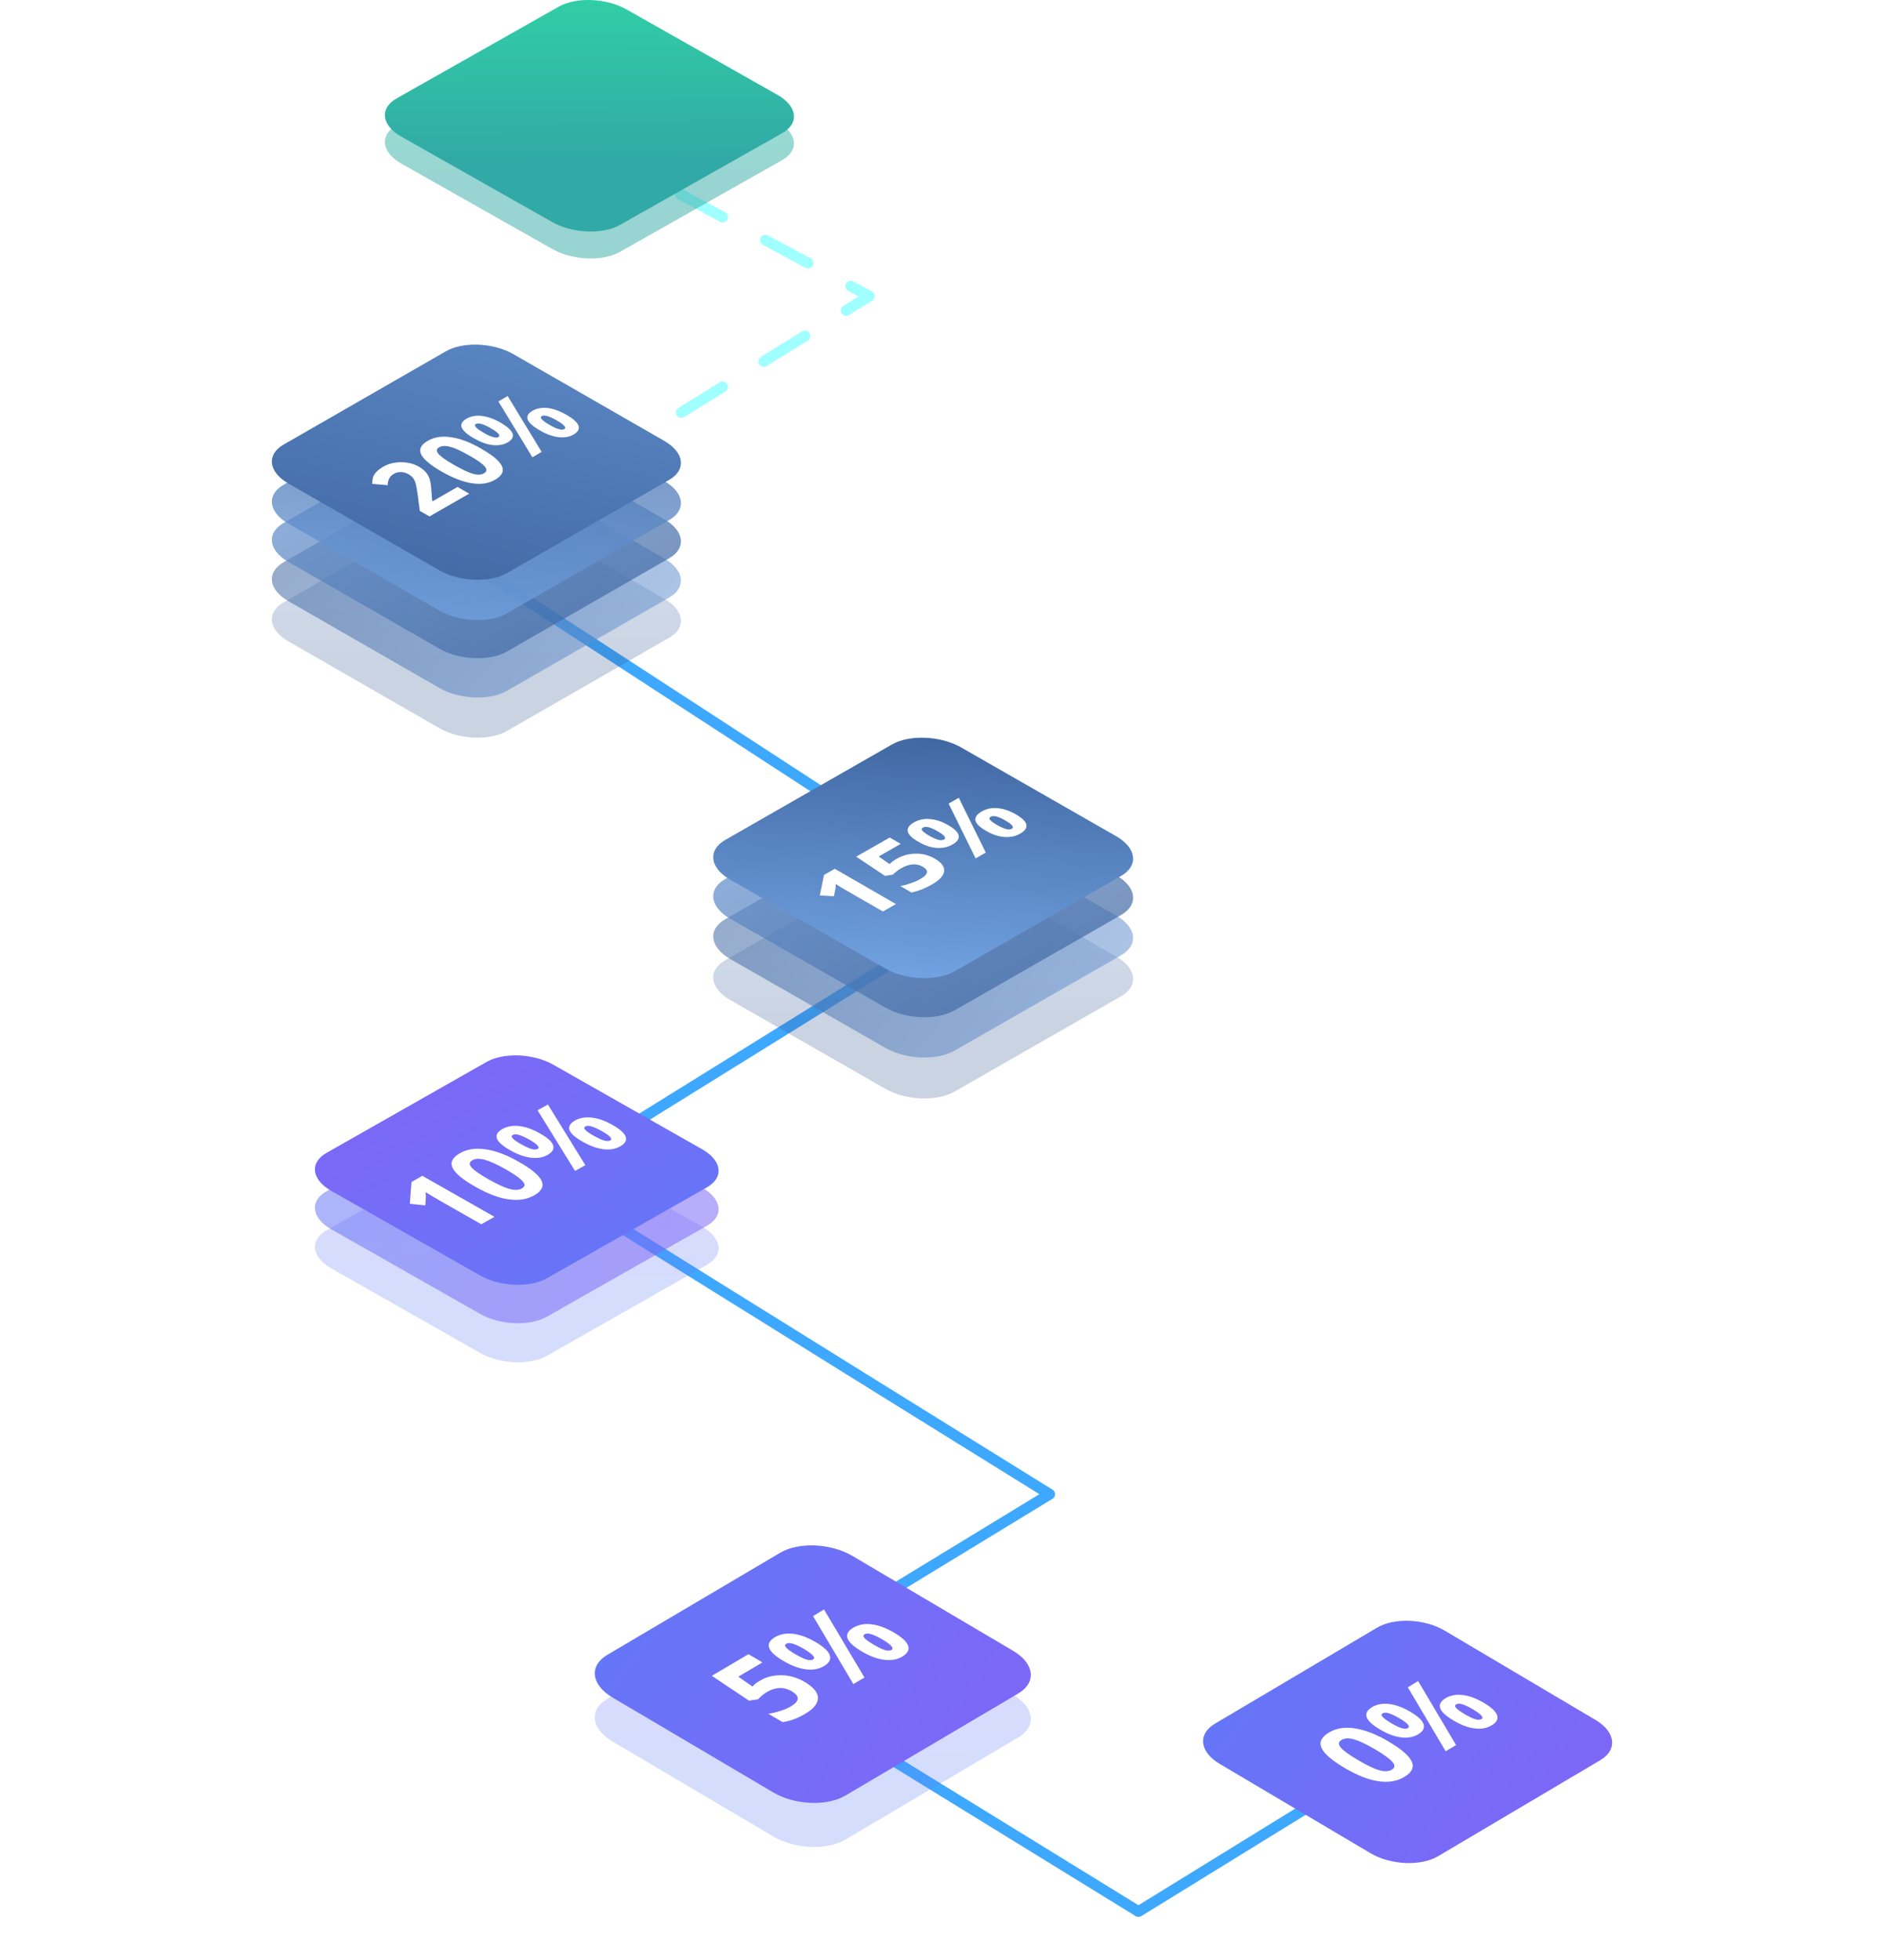 <svg width="350" height="364" viewBox="0 0 249 364" fill="none" xmlns="http://www.w3.org/2000/svg" xmlns:xlink="http://www.w3.org/1999/xlink">
<g filter="url(#filter0_d111)" class="animate-lines-solid">
<path d="M175.802 225.133L125.939 255.035L54.974 210.177L110.373 177.342C110.373 177.342 49.832 138.789 17.084 117.714L100.698 67.217L0 0" transform="translate(32 100.5) rotate(-0.69)" stroke="#3EA8FE" stroke-width="2" stroke-linejoin="round"/>
</g>
<g filter="url(#filter1_d1110)" class="animate-lines-dashed">
<path d="M25 0L76 27.5L0 74.5" transform="translate(35 23.5)" stroke="#A0FFFF" stroke-width="2" stroke-linecap="round" stroke-linejoin="round" stroke-dasharray="9 9"/>
</g>
<path d="M2.167 19.135L32.312 1.29C35.531 -0.626 41.157 -0.374 44.867 1.819L72.924 18.429C76.633 20.622 77.051 23.949 73.833 25.865L43.688 43.71C40.469 45.626 34.843 45.374 31.133 43.181L3.076 26.571C-0.633 24.378 -1.051 21.051 2.167 19.135Z" transform="translate(173 301)" fill="url(#paint0_linear2227)"/>
<rect width="40.538" height="26.465" transform="translate(191.007 308.26)" fill="url(#pattern011100)"/>
<path d="M12.705 2.594C15.088 4.005 16.488 5.24 16.955 6.299C17.422 7.383 16.955 8.315 15.555 9.147C14.204 9.954 12.582 10.206 10.715 9.929C8.848 9.651 6.759 8.819 4.474 7.458C2.067 6.047 0.642 4.787 0.175 3.728C-0.292 2.669 0.175 1.712 1.575 0.88C2.927 0.073 4.548 -0.179 6.44 0.124C8.332 0.426 10.42 1.233 12.705 2.594ZM6.956 5.997C8.626 6.98 9.929 7.61 10.911 7.887C11.894 8.164 12.656 8.139 13.245 7.786C13.835 7.433 13.884 6.98 13.393 6.4C12.926 5.82 11.87 5.039 10.223 4.056C8.553 3.073 7.226 2.443 6.243 2.165C5.261 1.888 4.474 1.913 3.909 2.266C3.32 2.619 3.271 3.073 3.737 3.652C4.229 4.232 5.285 5.014 6.956 5.997Z" transform="translate(194.819 320.868)" fill="white"/>
<path d="M8.167 5.696C9.592 6.528 10.427 7.309 10.648 8.015C10.894 8.721 10.55 9.351 9.616 9.906C8.732 10.435 7.675 10.611 6.471 10.46C5.268 10.309 3.965 9.83 2.565 8.998C-0.26 7.335 -0.752 5.948 1.091 4.839C2 4.31 3.056 4.108 4.285 4.26C5.513 4.411 6.791 4.89 8.167 5.696ZM4.629 7.814C5.415 8.267 6.054 8.595 6.57 8.746C7.086 8.897 7.454 8.897 7.724 8.746C8.24 8.444 7.724 7.839 6.152 6.906C4.604 5.999 3.572 5.671 3.056 5.999C2.786 6.15 2.786 6.377 3.056 6.679C3.302 6.957 3.843 7.335 4.629 7.814ZM9.641 3.84599e-07L16.692 11.897L14.751 13.031L7.724 1.159L9.641 3.84599e-07ZM21.826 4.033C23.252 4.865 24.062 5.646 24.308 6.352C24.554 7.057 24.21 7.688 23.276 8.242C22.392 8.771 21.335 8.948 20.131 8.797C18.903 8.645 17.625 8.166 16.225 7.335C13.4 5.671 12.908 4.285 14.751 3.176C15.66 2.647 16.716 2.445 17.945 2.596C19.173 2.747 20.451 3.226 21.826 4.033ZM18.289 6.15C19.075 6.604 19.714 6.931 20.23 7.083C20.745 7.234 21.114 7.234 21.384 7.083C21.9 6.78 21.384 6.175 19.812 5.243C18.264 4.335 17.232 4.008 16.716 4.335C16.446 4.487 16.446 4.713 16.716 5.016C16.962 5.293 17.503 5.671 18.289 6.15Z" transform="translate(203.312 312.196)" fill="white"/>
<path opacity="0.26" d="M2.31 20.338L34.438 1.371C37.868 -0.665 43.865 -0.397 47.819 1.934L77.721 19.588C81.675 21.919 82.12 25.455 78.69 27.491L46.562 46.458C43.132 48.494 37.135 48.226 33.181 45.895L3.279 28.241C-0.675 25.91 -1.12 22.374 2.31 20.338Z" transform="translate(60 295.171)" fill="url(#paint1_linear02229)"/>
<path d="M2.31 20.338L34.438 1.371C37.868 -0.665 43.865 -0.397 47.819 1.934L77.721 19.588C81.675 21.919 82.12 25.455 78.69 27.491L46.562 46.458C43.132 48.494 37.135 48.226 33.181 45.895L3.279 28.241C-0.675 25.91 -1.12 22.374 2.31 20.338Z" transform="translate(60 287)" fill="url(#paint2_linear66699)"/>
<rect width="44.514" height="29.201" transform="translate(77.769 294.717)" fill="url(#pattern1331)"/>
<path d="M8.929 4.929C10.133 4.206 11.495 3.885 12.988 3.911C14.48 3.938 15.92 4.367 17.282 5.17C18.905 6.135 19.717 7.126 19.717 8.144C19.717 9.162 18.931 10.153 17.308 11.091C15.92 11.921 14.532 12.43 13.145 12.618L10.5 11.064C11.233 10.957 11.992 10.796 12.752 10.528C13.537 10.287 14.192 9.993 14.716 9.671C16.339 8.707 16.365 7.796 14.847 6.885C13.38 6.028 11.809 6.081 10.16 7.072C9.845 7.26 9.557 7.474 9.269 7.715C8.981 7.983 8.746 8.198 8.589 8.385L6.887 8.626L0 4.018L6.808 4.08779e-07L9.4 1.527L4.923 4.179L7.541 6.001L7.777 5.787C8.012 5.519 8.405 5.224 8.929 4.929Z" transform="translate(81.739 307.204)" fill="white"/>
<path d="M8.704 6.054C10.223 6.939 11.113 7.769 11.349 8.519C11.61 9.269 11.244 9.939 10.249 10.528C9.306 11.091 8.18 11.278 6.897 11.118C5.614 10.957 4.226 10.448 2.734 9.564C-0.277 7.796 -0.801 6.322 1.163 5.144C2.132 4.581 3.258 4.367 4.567 4.527C5.876 4.688 7.238 5.197 8.704 6.054ZM4.933 8.305C5.771 8.787 6.452 9.135 7.002 9.296C7.552 9.457 7.945 9.457 8.233 9.296C8.782 8.975 8.233 8.332 6.557 7.34C4.907 6.376 3.807 6.028 3.258 6.376C2.97 6.537 2.97 6.778 3.258 7.099C3.519 7.394 4.095 7.796 4.933 8.305ZM10.275 4.08779e-07L17.79 12.645L15.721 13.85L8.233 1.232L10.275 4.08779e-07ZM23.262 4.286C24.781 5.17 25.645 6.001 25.907 6.751C26.169 7.501 25.802 8.171 24.807 8.76C23.865 9.323 22.739 9.51 21.456 9.35C20.146 9.189 18.785 8.68 17.292 7.796C14.281 6.028 13.758 4.554 15.721 3.376C16.69 2.813 17.816 2.599 19.125 2.759C20.435 2.92 21.796 3.429 23.262 4.286ZM19.492 6.537C20.33 7.019 21.011 7.367 21.561 7.528C22.11 7.689 22.503 7.689 22.791 7.528C23.341 7.206 22.791 6.563 21.115 5.572C19.466 4.608 18.366 4.26 17.816 4.608C17.528 4.769 17.528 5.01 17.816 5.331C18.078 5.626 18.654 6.028 19.492 6.537Z" transform="translate(92.307 298.899)" fill="white"/>
<path opacity="0.26" d="M2.139 18.118L31.887 1.221C35.063 -0.592 40.615 -0.354 44.276 1.723L71.964 17.45C75.625 19.526 76.037 22.677 72.861 24.491L43.113 41.388C39.937 43.201 34.385 42.963 30.724 40.886L3.036 25.159C-0.625 23.082 -1.037 19.932 2.139 18.118Z" transform="translate(8 210.391)" fill="url(#paint3_linear889)"/>
<path opacity="0.54" d="M2.139 18.118L31.887 1.221C35.063 -0.592 40.615 -0.354 44.276 1.723L71.964 17.45C75.625 19.526 76.037 22.677 72.861 24.491L43.113 41.388C39.937 43.201 34.385 42.963 30.724 40.886L3.036 25.159C-0.625 23.082 -1.037 19.908 2.139 18.118Z" transform="translate(8 203.136)" fill="url(#paint4_linear9222555)"/>
<path d="M2.139 18.118L31.887 1.221C35.063 -0.592 40.615 -0.354 44.276 1.723L71.964 17.45C75.625 19.526 76.037 22.677 72.861 24.491L43.113 41.388C39.937 43.201 34.385 42.963 30.724 40.886L3.036 25.159C-0.625 23.082 -1.037 19.932 2.139 18.118Z" transform="translate(8 196)" fill="url(#paint5_linear3664111)"/>
<rect width="47.762" height="29.594" transform="translate(21.89 201.404)" fill="url(#pattern2007)"/>
<path d="M15.735 7.613L13.286 8.997L5.528 4.582L4.267 3.842L2.909 3.031C2.982 3.532 3.006 3.866 2.982 4.033L2.885 5.489L-7.39895e-07 5.203L0.315 1.146L2.328 -7.28327e-07L15.735 7.613Z" transform="translate(25.631 218.367)" fill="white"/>
<path d="M12.538 2.456C14.889 3.792 16.271 4.962 16.732 5.964C17.193 6.991 16.732 7.874 15.35 8.661C14.017 9.425 12.416 9.663 10.574 9.401C8.731 9.138 6.67 8.351 4.416 7.062C2.04 5.726 0.633 4.532 0.173 3.53C-0.288 2.528 0.173 1.621 1.555 0.833C2.888 0.069 4.488 -0.169 6.355 0.117C8.222 0.38 10.283 1.167 12.538 2.456ZM6.864 5.678C8.513 6.609 9.798 7.205 10.768 7.468C11.738 7.73 12.489 7.706 13.071 7.372C13.653 7.038 13.701 6.609 13.216 6.06C12.756 5.511 11.713 4.771 10.089 3.84C8.44 2.909 7.131 2.313 6.161 2.05C5.191 1.788 4.416 1.812 3.858 2.146C3.276 2.48 3.228 2.909 3.688 3.458C4.149 3.983 5.216 4.747 6.864 5.678Z" transform="translate(33.387 213.333)" fill="white"/>
<path d="M8.059 5.37C9.465 6.157 10.29 6.897 10.508 7.565C10.75 8.234 10.411 8.83 9.49 9.355C8.617 9.857 7.574 10.024 6.386 9.88C5.198 9.737 3.913 9.284 2.531 8.496C-0.257 6.921 -0.742 5.608 1.077 4.558C1.974 4.057 3.016 3.866 4.229 4.009C5.441 4.153 6.726 4.606 8.059 5.37ZM4.568 7.375C5.344 7.804 5.974 8.114 6.483 8.258C6.992 8.401 7.356 8.401 7.623 8.258C8.132 7.971 7.623 7.398 6.071 6.515C4.544 5.656 3.525 5.346 3.016 5.656C2.75 5.799 2.75 6.014 3.016 6.301C3.283 6.587 3.792 6.945 4.568 7.375ZM9.538 1.82082e-07L16.496 11.265L14.581 12.339L7.623 1.074L9.538 1.82082e-07ZM21.539 3.795C22.946 4.582 23.746 5.322 23.988 5.99C24.23 6.659 23.891 7.255 22.97 7.78C22.097 8.281 21.055 8.448 19.866 8.305C18.678 8.162 17.393 7.709 16.012 6.921C13.223 5.346 12.739 4.033 14.557 2.983C15.454 2.482 16.496 2.291 17.709 2.434C18.921 2.578 20.206 3.031 21.539 3.795ZM18.048 5.799C18.824 6.229 19.454 6.539 19.963 6.682C20.473 6.826 20.836 6.826 21.103 6.682C21.612 6.396 21.103 5.823 19.551 4.94C18.024 4.081 17.006 3.771 16.496 4.081C16.23 4.224 16.23 4.439 16.496 4.725C16.763 5.012 17.272 5.37 18.048 5.799Z" transform="translate(41.744 205.121)" fill="white"/>
<path opacity="0.26" d="M2.224 18.991L33.163 1.28C36.466 -0.621 42.24 -0.371 46.047 1.806L74.843 18.291C78.65 20.467 79.079 23.769 75.776 25.67L44.837 43.381C41.534 45.282 35.76 45.032 31.953 42.856L3.157 26.371C-0.65 24.194 -1.079 20.892 2.224 18.991Z" transform="translate(82 159.339)" fill="url(#paint6_linear11111000)"/>
<path opacity="0.54" d="M2.224 18.991L33.163 1.28C36.466 -0.621 42.24 -0.371 46.047 1.806L74.843 18.291C78.65 20.467 79.079 23.769 75.776 25.67L44.837 43.381C41.534 45.282 35.76 45.032 31.953 42.856L3.157 26.371C-0.65 24.169 -1.079 20.867 2.224 18.991Z" transform="translate(82 151.734)" fill="url(#paint7_linear22334555)"/>
<path opacity="0.71" d="M2.224 18.991L33.163 1.28C36.466 -0.621 42.24 -0.371 46.047 1.806L74.843 18.291C78.65 20.467 79.079 23.769 75.776 25.67L44.837 43.381C41.534 45.282 35.76 45.032 31.953 42.856L3.157 26.371C-0.65 24.194 -1.079 20.892 2.224 18.991Z" transform="translate(82 144.254)" fill="url(#paint8_lineardd111)"/>
<path d="M2.224 18.991L33.163 1.28C36.466 -0.621 42.24 -0.371 46.047 1.806L74.843 18.291C78.65 20.467 79.079 23.769 75.776 25.67L44.837 43.381C41.534 45.282 35.76 45.032 31.953 42.856L3.157 26.371C-0.65 24.194 -1.079 20.892 2.224 18.991Z" transform="translate(82 137)" fill="url(#paint9_linearsaaa555)"/>
<rect width="46.143" height="28.768" transform="translate(97.959 144.333)" fill="url(#pattern31117)"/>
<path d="M14.145 6.554L11.725 7.93L5.144 4.153L4.085 3.527L2.95 2.827C2.95 3.277 2.925 3.602 2.9 3.752L2.622 5.103L0 4.953L0.782 1.151L2.774 7.63408e-07L14.145 6.554Z" transform="translate(101.799 161.344)" fill="white"/>
<path d="M7.464 3.977C8.573 3.352 9.758 3.002 11.044 3.002C12.33 2.977 13.49 3.277 14.574 3.902C15.835 4.628 16.44 5.428 16.339 6.254C16.238 7.104 15.457 7.955 13.969 8.78C12.683 9.506 11.447 9.981 10.262 10.206L8.195 9.006C8.825 8.905 9.481 8.73 10.162 8.48C10.842 8.255 11.447 7.98 11.927 7.705C13.414 6.854 13.54 6.079 12.33 5.403C11.17 4.753 9.834 4.853 8.321 5.729C8.043 5.879 7.766 6.079 7.489 6.304C7.211 6.529 6.984 6.704 6.858 6.879L5.371 7.129L7.69491e-07 3.552L6.228 -3.81704e-07L8.27 1.176L4.186 3.527L6.203 4.928L6.43 4.728C6.631 4.503 7.01 4.253 7.464 3.977Z" transform="translate(108.556 155.541)" fill="white"/>
<path d="M7.489 5.053C8.675 5.729 9.355 6.379 9.481 7.004C9.607 7.605 9.229 8.18 8.322 8.68C7.464 9.181 6.481 9.381 5.397 9.306C4.312 9.231 3.178 8.855 2.018 8.18C-0.352 6.829 -0.63 5.628 1.161 4.578C2.043 4.078 3.026 3.852 4.111 3.952C5.245 4.027 6.355 4.403 7.489 5.053ZM4.035 7.054C4.691 7.43 5.245 7.68 5.699 7.805C6.153 7.93 6.481 7.905 6.758 7.755C7.262 7.48 6.859 6.954 5.548 6.204C4.262 5.453 3.354 5.228 2.85 5.528C2.598 5.678 2.547 5.879 2.749 6.129C2.951 6.354 3.379 6.679 4.035 7.054ZM9.507 -3.81704e-07L14.524 10.181L12.633 11.257L7.615 1.076L9.507 -3.81704e-07ZM20.072 3.052C21.257 3.727 21.912 4.378 22.064 4.978C22.19 5.578 21.811 6.154 20.904 6.654C20.046 7.154 19.063 7.355 17.979 7.279C16.895 7.204 15.76 6.829 14.6 6.154C12.23 4.803 11.952 3.602 13.743 2.552C14.625 2.051 15.608 1.826 16.693 1.926C17.827 2.026 18.937 2.401 20.072 3.052ZM16.617 5.053C17.273 5.428 17.827 5.678 18.281 5.804C18.735 5.929 19.063 5.904 19.34 5.754C19.845 5.478 19.441 4.953 18.13 4.203C16.844 3.452 15.936 3.227 15.432 3.527C15.18 3.677 15.13 3.877 15.331 4.128C15.533 4.353 15.961 4.678 16.617 5.053Z" transform="translate(118.112 148.161)" fill="white"/>
<path opacity="0.26" d="M2.167 18.576L32.312 1.252C35.531 -0.607 41.157 -0.363 44.867 1.766L72.924 17.891C76.633 20.02 77.051 23.25 73.833 25.11L43.688 42.434C40.469 44.293 34.843 44.049 31.133 41.92L3.076 25.795C-0.633 23.666 -1.051 20.436 2.167 18.576Z" transform="translate(0 93.314)" fill="url(#paint10_linear325888)"/>
<path opacity="0.54" d="M2.167 18.576L32.312 1.252C35.531 -0.607 41.157 -0.363 44.867 1.766L72.924 17.891C76.633 20.02 77.051 23.25 73.833 25.11L43.688 42.434C40.469 44.293 34.843 44.049 31.133 41.92L3.076 25.795C-0.633 23.666 -1.051 20.436 2.167 18.576Z" transform="translate(0 85.851)" fill="url(#paint11_linearaaa4444)"/>
<path opacity="0.71" d="M2.167 18.576L32.312 1.252C35.531 -0.607 41.157 -0.363 44.867 1.766L72.924 17.891C76.633 20.02 77.051 23.25 73.833 25.11L43.688 42.434C40.469 44.293 34.843 44.049 31.133 41.92L3.076 25.795C-0.633 23.666 -1.051 20.436 2.167 18.576Z" transform="translate(0 78.559)" fill="url(#paint12_linearlll3332)"/>
<path opacity="0.76" d="M2.167 18.576L32.312 1.252C35.531 -0.607 41.157 -0.363 44.867 1.766L72.924 17.891C76.633 20.02 77.051 23.25 73.833 25.11L43.688 42.434C40.469 44.293 34.843 44.049 31.133 41.92L3.076 25.795C-0.633 23.666 -1.051 20.436 2.167 18.576Z" transform="translate(0 71.463)" fill="url(#paint13_linear933522)"/>
<path d="M2.167 18.576L32.312 1.252C35.531 -0.607 41.157 -0.363 44.867 1.766L72.924 17.891C76.633 20.02 77.051 23.25 73.833 25.11L43.688 42.434C40.469 44.293 34.843 44.049 31.133 41.92L3.076 25.795C-0.633 23.666 -1.051 20.436 2.167 18.576Z" transform="translate(0 64)" fill="url(#paint14_linear003789)"/>
<rect width="45.942" height="30.097" transform="translate(14.886 69.718)" fill="url(#pattern4607)"/>
<path d="M18.009 5.842L10.638 10.075L8.845 9.047L8.402 5.744C8.255 4.765 8.132 4.105 8.009 3.762C7.886 3.42 7.739 3.126 7.542 2.881C7.346 2.637 7.076 2.441 6.756 2.245C6.265 1.976 5.798 1.829 5.307 1.829C4.84 1.829 4.398 1.927 4.005 2.172C3.587 2.416 3.317 2.685 3.145 3.053C2.973 3.395 2.874 3.811 2.874 4.276L3.7488e-07 4.031C3.7488e-07 3.444 0.074 2.979 0.197 2.661C0.319 2.343 0.54 2.025 0.835 1.731C1.13 1.438 1.523 1.144 2.015 0.85C2.678 0.483 3.39 0.214 4.177 0.092C4.963 -0.031 5.749 -0.031 6.511 0.092C7.297 0.214 8.009 0.459 8.648 0.826C9.213 1.144 9.655 1.511 9.975 1.878C10.294 2.27 10.54 2.71 10.687 3.199C10.835 3.713 10.957 4.496 11.007 5.548L11.129 7.163L11.252 7.237L15.847 4.594L18.009 5.842Z" transform="translate(18.652 85.837)" fill="white"/>
<path d="M11.384 2.264C13.522 3.488 14.775 4.564 15.192 5.494C15.61 6.424 15.192 7.256 13.939 7.99C12.711 8.7 11.286 8.92 9.615 8.651C7.945 8.406 6.078 7.672 4.014 6.497C1.876 5.274 0.574 4.173 0.157 3.243C-0.261 2.313 0.157 1.481 1.41 0.772C2.638 0.062 4.088 -0.158 5.758 0.111C7.478 0.356 9.345 1.065 11.384 2.264ZM6.25 5.225C7.748 6.081 8.927 6.644 9.787 6.889C10.647 7.134 11.36 7.109 11.876 6.791C12.392 6.497 12.441 6.081 12.023 5.568C11.605 5.054 10.647 4.369 9.173 3.537C7.674 2.68 6.495 2.117 5.611 1.897C4.726 1.653 4.014 1.677 3.522 1.971C3.007 2.264 2.957 2.68 3.375 3.17C3.793 3.684 4.751 4.369 6.25 5.225Z" transform="translate(27.561 81.095)" fill="white"/>
<path d="M7.287 4.943C8.565 5.677 9.302 6.362 9.523 6.974C9.744 7.585 9.425 8.124 8.614 8.613C7.828 9.078 6.869 9.225 5.788 9.103C4.707 8.98 3.528 8.54 2.3 7.83C-0.231 6.362 -0.673 5.163 0.973 4.209C1.784 3.744 2.742 3.572 3.823 3.695C4.929 3.842 6.083 4.233 7.287 4.943ZM4.118 6.802C4.83 7.218 5.395 7.488 5.862 7.61C6.329 7.757 6.673 7.757 6.894 7.61C7.361 7.341 6.894 6.802 5.494 5.995C4.118 5.187 3.184 4.943 2.717 5.187C2.472 5.334 2.472 5.53 2.717 5.775C2.939 6.068 3.405 6.386 4.118 6.802ZM8.614 0L14.928 10.375L13.208 11.378L6.894 1.003L8.614 0ZM19.547 3.499C20.824 4.233 21.561 4.894 21.782 5.506C22.003 6.117 21.684 6.656 20.873 7.145C20.087 7.61 19.129 7.757 18.048 7.634C16.967 7.512 15.788 7.096 14.559 6.362C12.029 4.894 11.587 3.695 13.233 2.741C14.043 2.276 15.002 2.104 16.082 2.227C17.163 2.373 18.318 2.789 19.547 3.499ZM16.353 5.334C17.065 5.75 17.63 6.019 18.097 6.142C18.564 6.289 18.908 6.289 19.129 6.142C19.596 5.873 19.129 5.334 17.729 4.527C16.353 3.719 15.419 3.475 14.952 3.719C14.707 3.866 14.707 4.062 14.952 4.307C15.198 4.6 15.665 4.943 16.353 5.334Z" transform="translate(35.196 73.547)" fill="white"/>
<path d="M2.167 18.285L32.312 1.233C35.531 -0.598 41.157 -0.357 44.867 1.738L72.924 17.61C76.633 19.706 77.051 22.885 73.833 24.715L43.688 41.767C40.469 43.598 34.843 43.357 31.133 41.262L3.076 25.39C-0.633 23.294 -1.051 20.115 2.167 18.285Z" transform="translate(21 5)" fill="url(#paint15_linearaywk)" fill-opacity="0.5"/>
<path d="M2.167 18.285L32.312 1.233C35.531 -0.598 41.157 -0.357 44.867 1.738L72.924 17.61C76.633 19.706 77.051 22.885 73.833 24.715L43.688 41.767C40.469 43.598 34.843 43.357 31.133 41.262L3.076 25.39C-0.633 23.294 -1.051 20.115 2.167 18.285Z" transform="translate(21)" fill="url(#paint16_linear092227)"/>
<defs>
<filter id="filter0_d111" x="23.455" y="92.662" width="195.57" height="271.338" filterUnits="userSpaceOnUse" color-interpolation-filters="sRGB">
<feFlood flood-opacity="0" result="BackgroundImageFix"/>
<feColorMatrix in="SourceAlpha" type="matrix" values="0 0 0 0 0 0 0 0 0 0 0 0 0 0 0 0 0 0 255 0"/>
<feOffset dy="1"/>
<feGaussianBlur stdDeviation="4"/>
<feColorMatrix type="matrix" values="0 0 0 0 0.243 0 0 0 0 0.659 0 0 0 0 0.996 0 0 0 1 0"/>
<feBlend mode="normal" in2="BackgroundImageFix" result="effect1_dropShadow"/>
<feBlend mode="normal" in="SourceGraphic" in2="effect1_dropShadow" result="shape"/>
</filter>
<filter id="filter1_d1110" x="21" y="13.5" width="104" height="102.5" filterUnits="userSpaceOnUse" color-interpolation-filters="sRGB">
<feFlood flood-opacity="0" result="BackgroundImageFix"/>
<feColorMatrix in="SourceAlpha" type="matrix" values="0 0 0 0 0 0 0 0 0 0 0 0 0 0 0 0 0 0 255 0"/>
<feOffset dy="4"/>
<feGaussianBlur stdDeviation="6.5"/>
<feColorMatrix type="matrix" values="0 0 0 0 0.192 0 0 0 0 0.89 0 0 0 0 0.651 0 0 0 1 0"/>
<feBlend mode="normal" in2="BackgroundImageFix" result="effect1_dropShadow"/>
<feBlend mode="normal" in="SourceGraphic" in2="effect1_dropShadow" result="shape"/>
</filter>
<pattern id="pattern011100" patternContentUnits="objectBoundingBox" width="1" height="1">
<use xlink:href="#image0"/>
</pattern>
<pattern id="pattern1331" patternContentUnits="objectBoundingBox" width="1" height="1">
<use xlink:href="#image1"/>
</pattern>
<pattern id="pattern2007" patternContentUnits="objectBoundingBox" width="1" height="1">
<use xlink:href="#image2"/>
</pattern>
<pattern id="pattern31117" patternContentUnits="objectBoundingBox" width="1" height="1">
<use xlink:href="#image3"/>
</pattern>
<pattern id="pattern4607" patternContentUnits="objectBoundingBox" width="1" height="1">
<use xlink:href="#image4"/>
</pattern>
<linearGradient id="paint0_linear2227" x2="1" gradientUnits="userSpaceOnUse" gradientTransform="translate(31.358 -55.797) scale(111.218 114.102) rotate(38.489)">
<stop offset="0" stop-color="#5C7BF7"/>
<stop offset="1" stop-color="#8960F7"/>
</linearGradient>
<linearGradient id="paint1_linear02229" x2="1" gradientUnits="userSpaceOnUse" gradientTransform="translate(-36.675 33.662) scale(155.104 52.898) rotate(-90.77)">
<stop offset="0" stop-color="#5C7BF7"/>
<stop offset="1" stop-color="#8960F7"/>
</linearGradient>
<linearGradient id="paint2_linear66699" x2="1" gradientUnits="userSpaceOnUse" gradientTransform="translate(33.421 -59.305) scale(118.535 121.275) rotate(38.489)">
<stop offset="0" stop-color="#5C7BF7"/>
<stop offset="1" stop-color="#8960F7"/>
</linearGradient>
<linearGradient id="paint3_linear889" x2="1" gradientUnits="userSpaceOnUse" gradientTransform="translate(-33.961 29.996) scale(143.615 47.124) rotate(-90.77)">
<stop offset="0" stop-color="#5C7BF7"/>
<stop offset="1" stop-color="#8960F7"/>
</linearGradient>
<linearGradient id="paint4_linear9222555" x2="1" gradientUnits="userSpaceOnUse" gradientTransform="translate(30.945 -52.847) scale(109.755 108.039) rotate(38.489)">
<stop offset="0" stop-color="#5C7BF7"/>
<stop offset="1" stop-color="#8960F7"/>
</linearGradient>
<linearGradient id="paint5_linear3664111" x2="1" gradientUnits="userSpaceOnUse" gradientTransform="translate(17.655 86.346) scale(100.246 98.678) rotate(-119.882)">
<stop offset="0" stop-color="#5C7BF7"/>
<stop offset="1" stop-color="#8960F7"/>
</linearGradient>
<linearGradient id="paint6_linear11111000" x2="1" gradientUnits="userSpaceOnUse" gradientTransform="translate(-35.321 31.438) scale(149.359 49.394) rotate(-90.77)">
<stop offset="0" stop-color="#315690"/>
<stop offset="1" stop-color="#75A6E5"/>
</linearGradient>
<linearGradient id="paint7_linear22334555" x2="1" gradientUnits="userSpaceOnUse" gradientTransform="translate(32.183 -55.393) scale(114.145 113.243) rotate(38.489)">
<stop offset="0" stop-color="#315690"/>
<stop offset="1" stop-color="#75A6E5"/>
</linearGradient>
<linearGradient id="paint8_lineardd111" x2="1" gradientUnits="userSpaceOnUse" gradientTransform="translate(18.361 90.504) scale(104.255 103.431) rotate(-119.882)">
<stop offset="0" stop-color="#315690"/>
<stop offset="1" stop-color="#75A6E5"/>
</linearGradient>
<linearGradient id="paint9_linearsaaa555" x2="1" gradientUnits="userSpaceOnUse" gradientTransform="translate(71.779 -11.448) scale(61.381 60.895) rotate(93.415)">
<stop offset="0" stop-color="#315690"/>
<stop offset="1" stop-color="#75A6E5"/>
</linearGradient>
<linearGradient id="paint10_linear325888" x2="1" gradientUnits="userSpaceOnUse" gradientTransform="translate(-34.417 30.741) scale(145.53 48.316) rotate(-90.77)">
<stop offset="0" stop-color="#315690"/>
<stop offset="1" stop-color="#75A6E5"/>
</linearGradient>
<linearGradient id="paint11_linearaaa4444" x2="1" gradientUnits="userSpaceOnUse" gradientTransform="translate(31.358 -54.169) scale(111.218 110.77) rotate(38.489)">
<stop offset="0" stop-color="#315690"/>
<stop offset="1" stop-color="#75A6E5"/>
</linearGradient>
<linearGradient id="paint12_linearlll3332" x2="1" gradientUnits="userSpaceOnUse" gradientTransform="translate(17.89 88.517) scale(101.582 101.173) rotate(-119.882)">
<stop offset="0" stop-color="#315690"/>
<stop offset="1" stop-color="#75A6E5"/>
</linearGradient>
<linearGradient id="paint13_linear933522" x2="1" gradientUnits="userSpaceOnUse" gradientTransform="translate(69.939 -11.209) scale(59.807 59.566) rotate(93.415)">
<stop offset="0" stop-color="#315690"/>
<stop offset="1" stop-color="#75A6E5"/>
</linearGradient>
<linearGradient id="paint14_linear003789" x2="1" gradientUnits="userSpaceOnUse" gradientTransform="translate(-45.012 65.294) scale(142.993 142.416) rotate(-77.397)">
<stop offset="0" stop-color="#315690"/>
<stop offset="1" stop-color="#75A6E5"/>
</linearGradient>
<linearGradient id="paint15_linearaywk" x2="1" gradientUnits="userSpaceOnUse" gradientTransform="translate(-34.411 30.273) scale(145.53 47.557) rotate(-90.77)">
<stop offset="0" stop-color="#31A9A6"/>
<stop offset="1" stop-color="#31E3A6"/>
</linearGradient>
<linearGradient id="paint16_linear092227" x2="1" gradientUnits="userSpaceOnUse" gradientTransform="translate(-34.411 30.273) scale(145.53 47.557) rotate(-90.77)">
<stop offset="0" stop-color="#31A9A6"/>
<stop offset="1" stop-color="#31E3A6"/>
</linearGradient>
</defs>
</svg>
